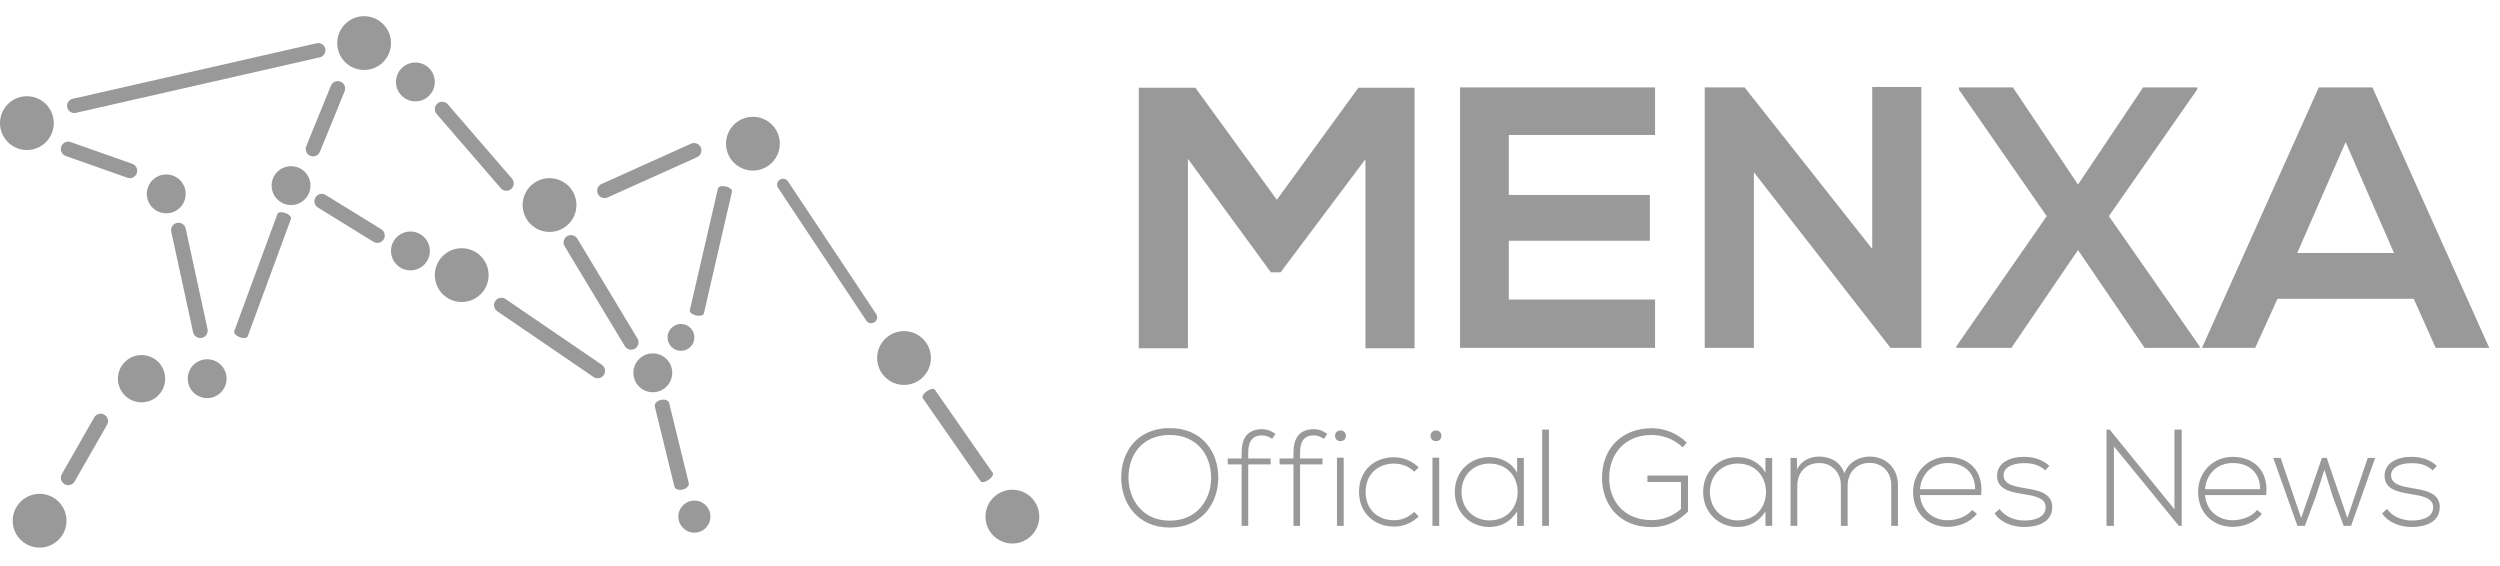 <svg width="309" height="70" viewBox="0 0 309 70" fill="none" xmlns="http://www.w3.org/2000/svg">
<path d="M168.768 19.678V43.046H174.84V10.846H167.894L157.82 24.692L147.746 10.846H140.754V43.046H146.826V19.632L157.084 33.662H158.28L168.768 19.678ZM204.566 43V37.02H186.488V29.752H203.922V24.094H186.488V16.688H204.566V10.8H180.462V43H204.566ZM231.407 10.754V30.764L215.629 10.8H210.707V43H216.779V21.288L233.707 43.046V43H237.479V10.754H231.407ZM264.89 10.8L256.84 22.806L248.79 10.8H242.12V11.076L252.976 26.716L241.798 42.816V43H248.606L256.84 30.902L265.074 43H271.882V42.816L260.658 26.716L271.56 11.076V10.8H264.89ZM298.336 36.928L301.05 43H307.674L293.23 10.8H286.606L272.162 43H278.74L281.5 36.928H298.336ZM289.918 17.562L295.898 31.27H283.938L289.918 17.562Z" fill="#999999"/>
<path d="M144.579 52.913C140.567 52.913 138.578 55.837 138.578 59.033C138.578 62.178 140.584 65.204 144.579 65.204C148.608 65.204 150.58 62.144 150.58 59.033C150.58 55.837 148.574 52.913 144.579 52.913ZM144.579 53.763C147.996 53.763 149.696 56.296 149.696 59.05C149.696 61.736 147.979 64.354 144.579 64.354C141.179 64.354 139.479 61.702 139.479 59.016C139.479 56.228 141.179 53.763 144.579 53.763ZM153.465 65H154.281V57.401H157.052V56.67H154.281V55.922C154.281 54.46 154.893 53.814 155.947 53.814C156.457 53.814 156.78 53.967 157.239 54.239L157.647 53.627C157.171 53.27 156.61 53.049 155.981 53.049C154.128 53.049 153.465 54.256 153.465 55.922V56.67H151.748V57.401H153.465V65ZM159.873 65H160.689V57.401H163.46V56.67H160.689V55.922C160.689 54.46 161.301 53.814 162.355 53.814C162.865 53.814 163.188 53.967 163.647 54.239L164.055 53.627C163.579 53.27 163.018 53.049 162.389 53.049C160.536 53.049 159.873 54.256 159.873 55.922V56.67H158.156V57.401H159.873V65ZM165.01 53.865C165.01 54.307 165.35 54.528 165.69 54.528C166.013 54.528 166.353 54.307 166.353 53.865C166.353 53.423 166.013 53.202 165.69 53.202C165.35 53.202 165.01 53.423 165.01 53.865ZM165.248 56.568H166.081V65H165.248V56.568ZM175.354 63.827L174.793 63.266C174.113 63.946 173.195 64.303 172.294 64.303C170.39 64.303 168.792 63.062 168.792 60.801C168.792 58.54 170.39 57.299 172.294 57.299C173.195 57.299 174.13 57.622 174.81 58.302L175.354 57.775C174.504 56.942 173.399 56.517 172.294 56.517C169.863 56.517 167.976 58.149 167.976 60.801C167.976 63.453 169.931 65.085 172.294 65.085C173.399 65.085 174.504 64.677 175.354 63.827ZM176.814 53.865C176.814 54.307 177.154 54.528 177.494 54.528C177.817 54.528 178.157 54.307 178.157 53.865C178.157 53.423 177.817 53.202 177.494 53.202C177.154 53.202 176.814 53.423 176.814 53.865ZM177.052 56.568H177.885V65H177.052V56.568ZM188.348 56.602H187.515V58.438C186.818 57.129 185.441 56.5 184.081 56.5C181.735 56.5 179.814 58.234 179.814 60.801C179.814 63.368 181.735 65.136 184.081 65.136C185.441 65.136 186.699 64.524 187.515 63.215V65H188.348V56.602ZM184.081 57.299C186.427 57.299 187.583 59.05 187.583 60.801C187.583 62.569 186.427 64.32 184.081 64.32C182.177 64.32 180.647 62.909 180.647 60.801C180.647 58.693 182.177 57.299 184.081 57.299ZM191.449 53.1H190.616V65H191.449V53.1ZM207.972 55.293L208.499 54.715C207.292 53.525 205.711 52.93 204.147 52.93C200.543 52.93 198.01 55.344 198.01 59.05C198.01 62.297 200.067 65.153 204.147 65.153C205.915 65.153 207.394 64.473 208.635 63.232V58.778H203.62V59.577H207.768V62.909C206.748 63.844 205.422 64.286 204.147 64.286C200.679 64.286 198.894 61.872 198.894 59.067C198.877 56.313 200.662 53.763 204.147 53.763C205.49 53.763 206.935 54.273 207.972 55.293ZM219.044 56.602H218.211V58.438C217.514 57.129 216.137 56.5 214.777 56.5C212.431 56.5 210.51 58.234 210.51 60.801C210.51 63.368 212.431 65.136 214.777 65.136C216.137 65.136 217.395 64.524 218.211 63.215V65H219.044V56.602ZM214.777 57.299C217.123 57.299 218.279 59.05 218.279 60.801C218.279 62.569 217.123 64.32 214.777 64.32C212.873 64.32 211.343 62.909 211.343 60.801C211.343 58.693 212.873 57.299 214.777 57.299ZM233.756 65H234.589V59.968C234.589 57.877 233.127 56.432 231.07 56.432C229.778 56.432 228.469 57.129 227.959 58.506C227.466 57.01 226.123 56.432 224.848 56.432C223.76 56.432 222.689 56.891 222.111 57.996L222.094 56.602H221.312V65H222.145V60.019C222.145 58.404 223.233 57.231 224.831 57.231C226.429 57.231 227.534 58.404 227.534 60.019V65H228.367V60.019C228.367 58.404 229.472 57.214 231.07 57.214C232.668 57.214 233.756 58.353 233.756 59.968V65ZM240.725 65.119C242.068 65.119 243.53 64.575 244.346 63.504L243.751 63.028C243.122 63.861 241.83 64.303 240.725 64.303C238.991 64.303 237.478 63.164 237.308 61.192H244.873C244.89 60.971 244.907 60.75 244.907 60.546C244.907 57.724 242.918 56.466 240.725 56.466C238.362 56.466 236.458 58.285 236.458 60.801C236.458 63.47 238.362 65.119 240.725 65.119ZM244.125 60.461H237.308C237.495 58.404 238.991 57.231 240.725 57.231C242.748 57.231 244.108 58.387 244.125 60.461ZM252.791 58.132L253.301 57.588C252.451 56.789 251.363 56.466 250.122 56.466C248.456 56.466 246.841 57.18 246.841 58.795C246.841 60.495 248.456 60.801 250.105 61.073C251.465 61.294 252.842 61.532 252.842 62.688C252.842 64.065 251.261 64.337 250.224 64.337C249.102 64.337 247.844 63.912 247.147 62.909L246.535 63.453C247.266 64.575 248.728 65.136 250.207 65.136C251.72 65.136 253.658 64.626 253.658 62.671C253.658 60.818 251.652 60.58 250.19 60.325C249.119 60.138 247.64 59.917 247.64 58.744C247.64 57.724 248.847 57.248 250.105 57.248C251.074 57.248 251.924 57.367 252.791 58.132ZM260.754 53.1H260.363V65H261.281V55.174L269.305 65H269.662V53.1H268.761V62.943L260.754 53.1ZM275.954 65.119C277.297 65.119 278.759 64.575 279.575 63.504L278.98 63.028C278.351 63.861 277.059 64.303 275.954 64.303C274.22 64.303 272.707 63.164 272.537 61.192H280.102C280.119 60.971 280.136 60.75 280.136 60.546C280.136 57.724 278.147 56.466 275.954 56.466C273.591 56.466 271.687 58.285 271.687 60.801C271.687 63.47 273.591 65.119 275.954 65.119ZM279.354 60.461H272.537C272.724 58.404 274.22 57.231 275.954 57.231C277.977 57.231 279.337 58.387 279.354 60.461ZM290.594 65L293.569 56.602H292.651L290.135 64.031L287.585 56.602H286.99L284.423 64.031L281.89 56.602H280.972L283.964 65H284.882L286.242 61.345L287.296 58.064L288.316 61.328L289.676 65H290.594ZM300.686 58.132L301.196 57.588C300.346 56.789 299.258 56.466 298.017 56.466C296.351 56.466 294.736 57.18 294.736 58.795C294.736 60.495 296.351 60.801 298 61.073C299.36 61.294 300.737 61.532 300.737 62.688C300.737 64.065 299.156 64.337 298.119 64.337C296.997 64.337 295.739 63.912 295.042 62.909L294.43 63.453C295.161 64.575 296.623 65.136 298.102 65.136C299.615 65.136 301.553 64.626 301.553 62.671C301.553 60.818 299.547 60.58 298.085 60.325C297.014 60.138 295.535 59.917 295.535 58.744C295.535 57.724 296.742 57.248 298 57.248C298.969 57.248 299.819 57.367 300.686 58.132Z" fill="#999999"/>
<path d="M4.893 67.686C6.729 67.686 8.218 66.198 8.218 64.362C8.218 62.526 6.729 61.038 4.893 61.038C3.057 61.038 1.569 62.526 1.569 64.362C1.569 66.198 3.057 67.686 4.893 67.686Z" fill="#999999"/>
<path d="M128.454 63.854C128.454 65.69 126.966 67.179 125.13 67.179C123.294 67.179 121.806 65.69 121.806 63.854C121.806 62.018 123.294 60.529 125.13 60.529C126.966 60.529 128.454 62.018 128.454 63.854Z" fill="#999999"/>
<path d="M111.737 47.576C113.573 47.576 115.062 46.088 115.062 44.252C115.062 42.415 113.573 40.927 111.737 40.927C109.901 40.927 108.413 42.415 108.413 44.252C108.413 46.088 109.901 47.576 111.737 47.576Z" fill="#999999"/>
<path d="M93.061 21.083C94.897 21.083 96.385 19.595 96.385 17.759C96.385 15.923 94.897 14.435 93.061 14.435C91.225 14.435 89.736 15.923 89.736 17.759C89.736 19.595 91.225 21.083 93.061 21.083Z" fill="#999999"/>
<path d="M67.923 28.668C69.759 28.668 71.247 27.18 71.247 25.344C71.247 23.508 69.759 22.019 67.923 22.019C66.087 22.019 64.598 23.508 64.598 25.344C64.598 27.18 66.087 28.668 67.923 28.668Z" fill="#999999"/>
<path d="M57.068 37.328C58.904 37.328 60.393 35.84 60.393 34.003C60.393 32.167 58.904 30.679 57.068 30.679C55.232 30.679 53.744 32.167 53.744 34.003C53.744 35.84 55.232 37.328 57.068 37.328Z" fill="#999999"/>
<path d="M45.003 8.649C46.839 8.649 48.327 7.161 48.327 5.325C48.327 3.489 46.839 2 45.003 2C43.166 2 41.678 3.489 41.678 5.325C41.678 7.161 43.166 8.649 45.003 8.649Z" fill="#999999"/>
<path d="M3.325 18.541C5.161 18.541 6.649 17.052 6.649 15.216C6.649 13.38 5.161 11.892 3.325 11.892C1.489 11.892 0 13.38 0 15.216C0 17.052 1.489 18.541 3.325 18.541Z" fill="#999999"/>
<path d="M20.549 26.365C21.876 26.365 22.951 25.29 22.951 23.963C22.951 22.636 21.876 21.561 20.549 21.561C19.223 21.561 18.147 22.636 18.147 23.963C18.147 25.29 19.223 26.365 20.549 26.365Z" fill="#999999"/>
<path d="M25.604 49.208C26.93 49.208 28.006 48.133 28.006 46.806C28.006 45.48 26.93 44.405 25.604 44.405C24.277 44.405 23.202 45.48 23.202 46.806C23.202 48.133 24.277 49.208 25.604 49.208Z" fill="#999999"/>
<path d="M53.744 10.128C53.744 11.455 52.669 12.53 51.343 12.53C50.016 12.53 48.94 11.455 48.94 10.128C48.94 8.802 50.016 7.727 51.343 7.727C52.668 7.727 53.744 8.802 53.744 10.128Z" fill="#999999"/>
<path d="M50.729 33.42C52.056 33.42 53.131 32.344 53.131 31.018C53.131 29.692 52.056 28.616 50.729 28.616C49.403 28.616 48.327 29.692 48.327 31.018C48.327 32.344 49.403 33.42 50.729 33.42Z" fill="#999999"/>
<path d="M38.376 22.942C38.376 24.269 37.3 25.344 35.974 25.344C34.648 25.344 33.572 24.269 33.572 22.942C33.572 21.616 34.648 20.541 35.974 20.541C37.3 20.541 38.376 21.616 38.376 22.942Z" fill="#999999"/>
<path d="M85.826 41.703C85.826 42.62 85.083 43.363 84.167 43.363C83.251 43.363 82.508 42.62 82.508 41.703C82.508 40.787 83.251 40.043 84.167 40.043C85.083 40.043 85.826 40.787 85.826 41.703Z" fill="#999999"/>
<path d="M80.688 48.481C82.014 48.481 83.089 47.406 83.089 46.079C83.089 44.753 82.014 43.678 80.688 43.678C79.361 43.678 78.286 44.753 78.286 46.079C78.286 47.406 79.361 48.481 80.688 48.481Z" fill="#999999"/>
<path d="M87.809 63.854C87.809 64.949 86.922 65.837 85.827 65.837C84.731 65.837 83.843 64.949 83.843 63.854C83.843 62.759 84.731 61.871 85.827 61.871C86.922 61.871 87.809 62.759 87.809 63.854Z" fill="#999999"/>
<path d="M20.416 46.806C20.416 48.42 19.108 49.728 17.495 49.728C15.881 49.728 14.573 48.42 14.573 46.806C14.573 45.194 15.881 43.886 17.495 43.886C19.108 43.886 20.416 45.194 20.416 46.806Z" fill="#999999"/>
<path d="M21.866 27.549C22.358 27.442 22.844 27.754 22.951 28.247L25.65 40.671C25.757 41.164 25.444 41.65 24.951 41.757C24.459 41.864 23.973 41.551 23.865 41.058L21.167 28.634C21.06 28.142 21.372 27.656 21.866 27.549Z" fill="#999999"/>
<path d="M108.291 38.812L102.646 30.316C102.643 30.312 102.641 30.31 102.639 30.307L97.395 22.415C97.171 22.078 96.716 21.986 96.378 22.209C96.041 22.433 95.949 22.887 96.173 23.224L101.818 31.721C101.82 31.724 101.823 31.727 101.825 31.73L107.068 39.622C107.292 39.959 107.747 40.05 108.085 39.827C108.422 39.603 108.514 39.149 108.291 38.812Z" fill="#999999"/>
<path d="M7.981 59.844C7.543 59.594 7.391 59.037 7.642 58.599L11.648 51.591C11.898 51.153 12.456 51.001 12.893 51.252C13.331 51.502 13.483 52.059 13.233 52.498L9.227 59.505C8.977 59.943 8.419 60.095 7.981 59.844Z" fill="#999999"/>
<path d="M7.573 18.116C7.741 17.64 8.263 17.391 8.738 17.559L16.349 20.246C16.825 20.413 17.074 20.935 16.907 21.41C16.739 21.886 16.217 22.135 15.742 21.967L8.13 19.281C7.655 19.113 7.406 18.591 7.573 18.116Z" fill="#999999"/>
<path d="M38.994 24.397C39.258 23.968 39.821 23.834 40.25 24.099L47.122 28.333C47.551 28.598 47.685 29.16 47.42 29.589C47.156 30.019 46.594 30.152 46.164 29.888L39.292 25.654C38.863 25.389 38.729 24.826 38.994 24.397Z" fill="#999999"/>
<path d="M38.354 19.257C37.887 19.067 37.663 18.534 37.853 18.067L40.904 10.594C41.094 10.127 41.627 9.903 42.094 10.093C42.561 10.284 42.784 10.817 42.594 11.284L39.544 18.757C39.353 19.224 38.821 19.448 38.354 19.257Z" fill="#999999"/>
<path d="M63.185 23.36C62.804 23.69 62.227 23.648 61.898 23.266L53.966 14.084C53.636 13.702 53.678 13.126 54.06 12.796C54.442 12.467 55.018 12.509 55.348 12.89L63.279 22.073C63.609 22.454 63.567 23.03 63.185 23.36Z" fill="#999999"/>
<path d="M86.618 18.219C86.824 18.679 86.619 19.219 86.159 19.426L75.094 24.406C74.635 24.613 74.094 24.407 73.888 23.948C73.681 23.488 73.885 22.947 74.346 22.741L85.41 17.762C85.87 17.555 86.411 17.759 86.618 18.219Z" fill="#999999"/>
<path d="M8.31 13.277C8.419 13.757 8.896 14.057 9.375 13.947L39.532 7.082C40.011 6.973 40.311 6.496 40.201 6.017C40.092 5.538 39.616 5.238 39.137 5.347L8.98 12.213C8.501 12.322 8.201 12.799 8.31 13.277Z" fill="#999999"/>
<path d="M29.629 41.676C30.09 41.846 30.532 41.797 30.617 41.567L35.96 27.055C36.045 26.825 35.74 26.5 35.279 26.331C34.818 26.161 34.376 26.21 34.291 26.441L28.948 40.952C28.863 41.182 29.168 41.507 29.629 41.676Z" fill="#999999"/>
<path d="M86.028 38.985C86.506 39.096 86.939 38.991 86.995 38.752L90.473 23.684C90.529 23.445 90.185 23.162 89.707 23.051C89.228 22.941 88.795 23.045 88.74 23.284L85.261 38.351C85.206 38.591 85.549 38.875 86.028 38.985Z" fill="#999999"/>
<path d="M122.188 59.312C121.774 59.601 121.334 59.683 121.204 59.497L114.045 49.205C113.916 49.019 114.147 48.635 114.561 48.347C114.974 48.059 115.415 47.976 115.544 48.162L122.703 58.455C122.833 58.641 122.602 59.025 122.188 59.312Z" fill="#999999"/>
<path d="M81.675 49.43C81.185 49.55 80.853 49.911 80.932 50.236L83.356 60.137C83.436 60.462 83.897 60.628 84.387 60.508C84.877 60.388 85.209 60.027 85.13 59.702L82.706 49.802C82.626 49.477 82.165 49.31 81.675 49.43Z" fill="#999999"/>
<path d="M70.102 29.188C69.671 29.448 69.531 30.009 69.791 30.441L77.228 42.784C77.488 43.216 78.049 43.355 78.481 43.095C78.913 42.835 79.052 42.273 78.792 41.842L71.356 29.499C71.095 29.067 70.534 28.928 70.102 29.188Z" fill="#999999"/>
<path d="M61.219 37.199C60.935 37.615 61.042 38.183 61.458 38.468L73.357 46.595C73.773 46.88 74.341 46.773 74.626 46.356C74.91 45.94 74.803 45.372 74.387 45.087L62.488 36.96C62.072 36.676 61.504 36.783 61.219 37.199Z" fill="#999999"/>
</svg>

